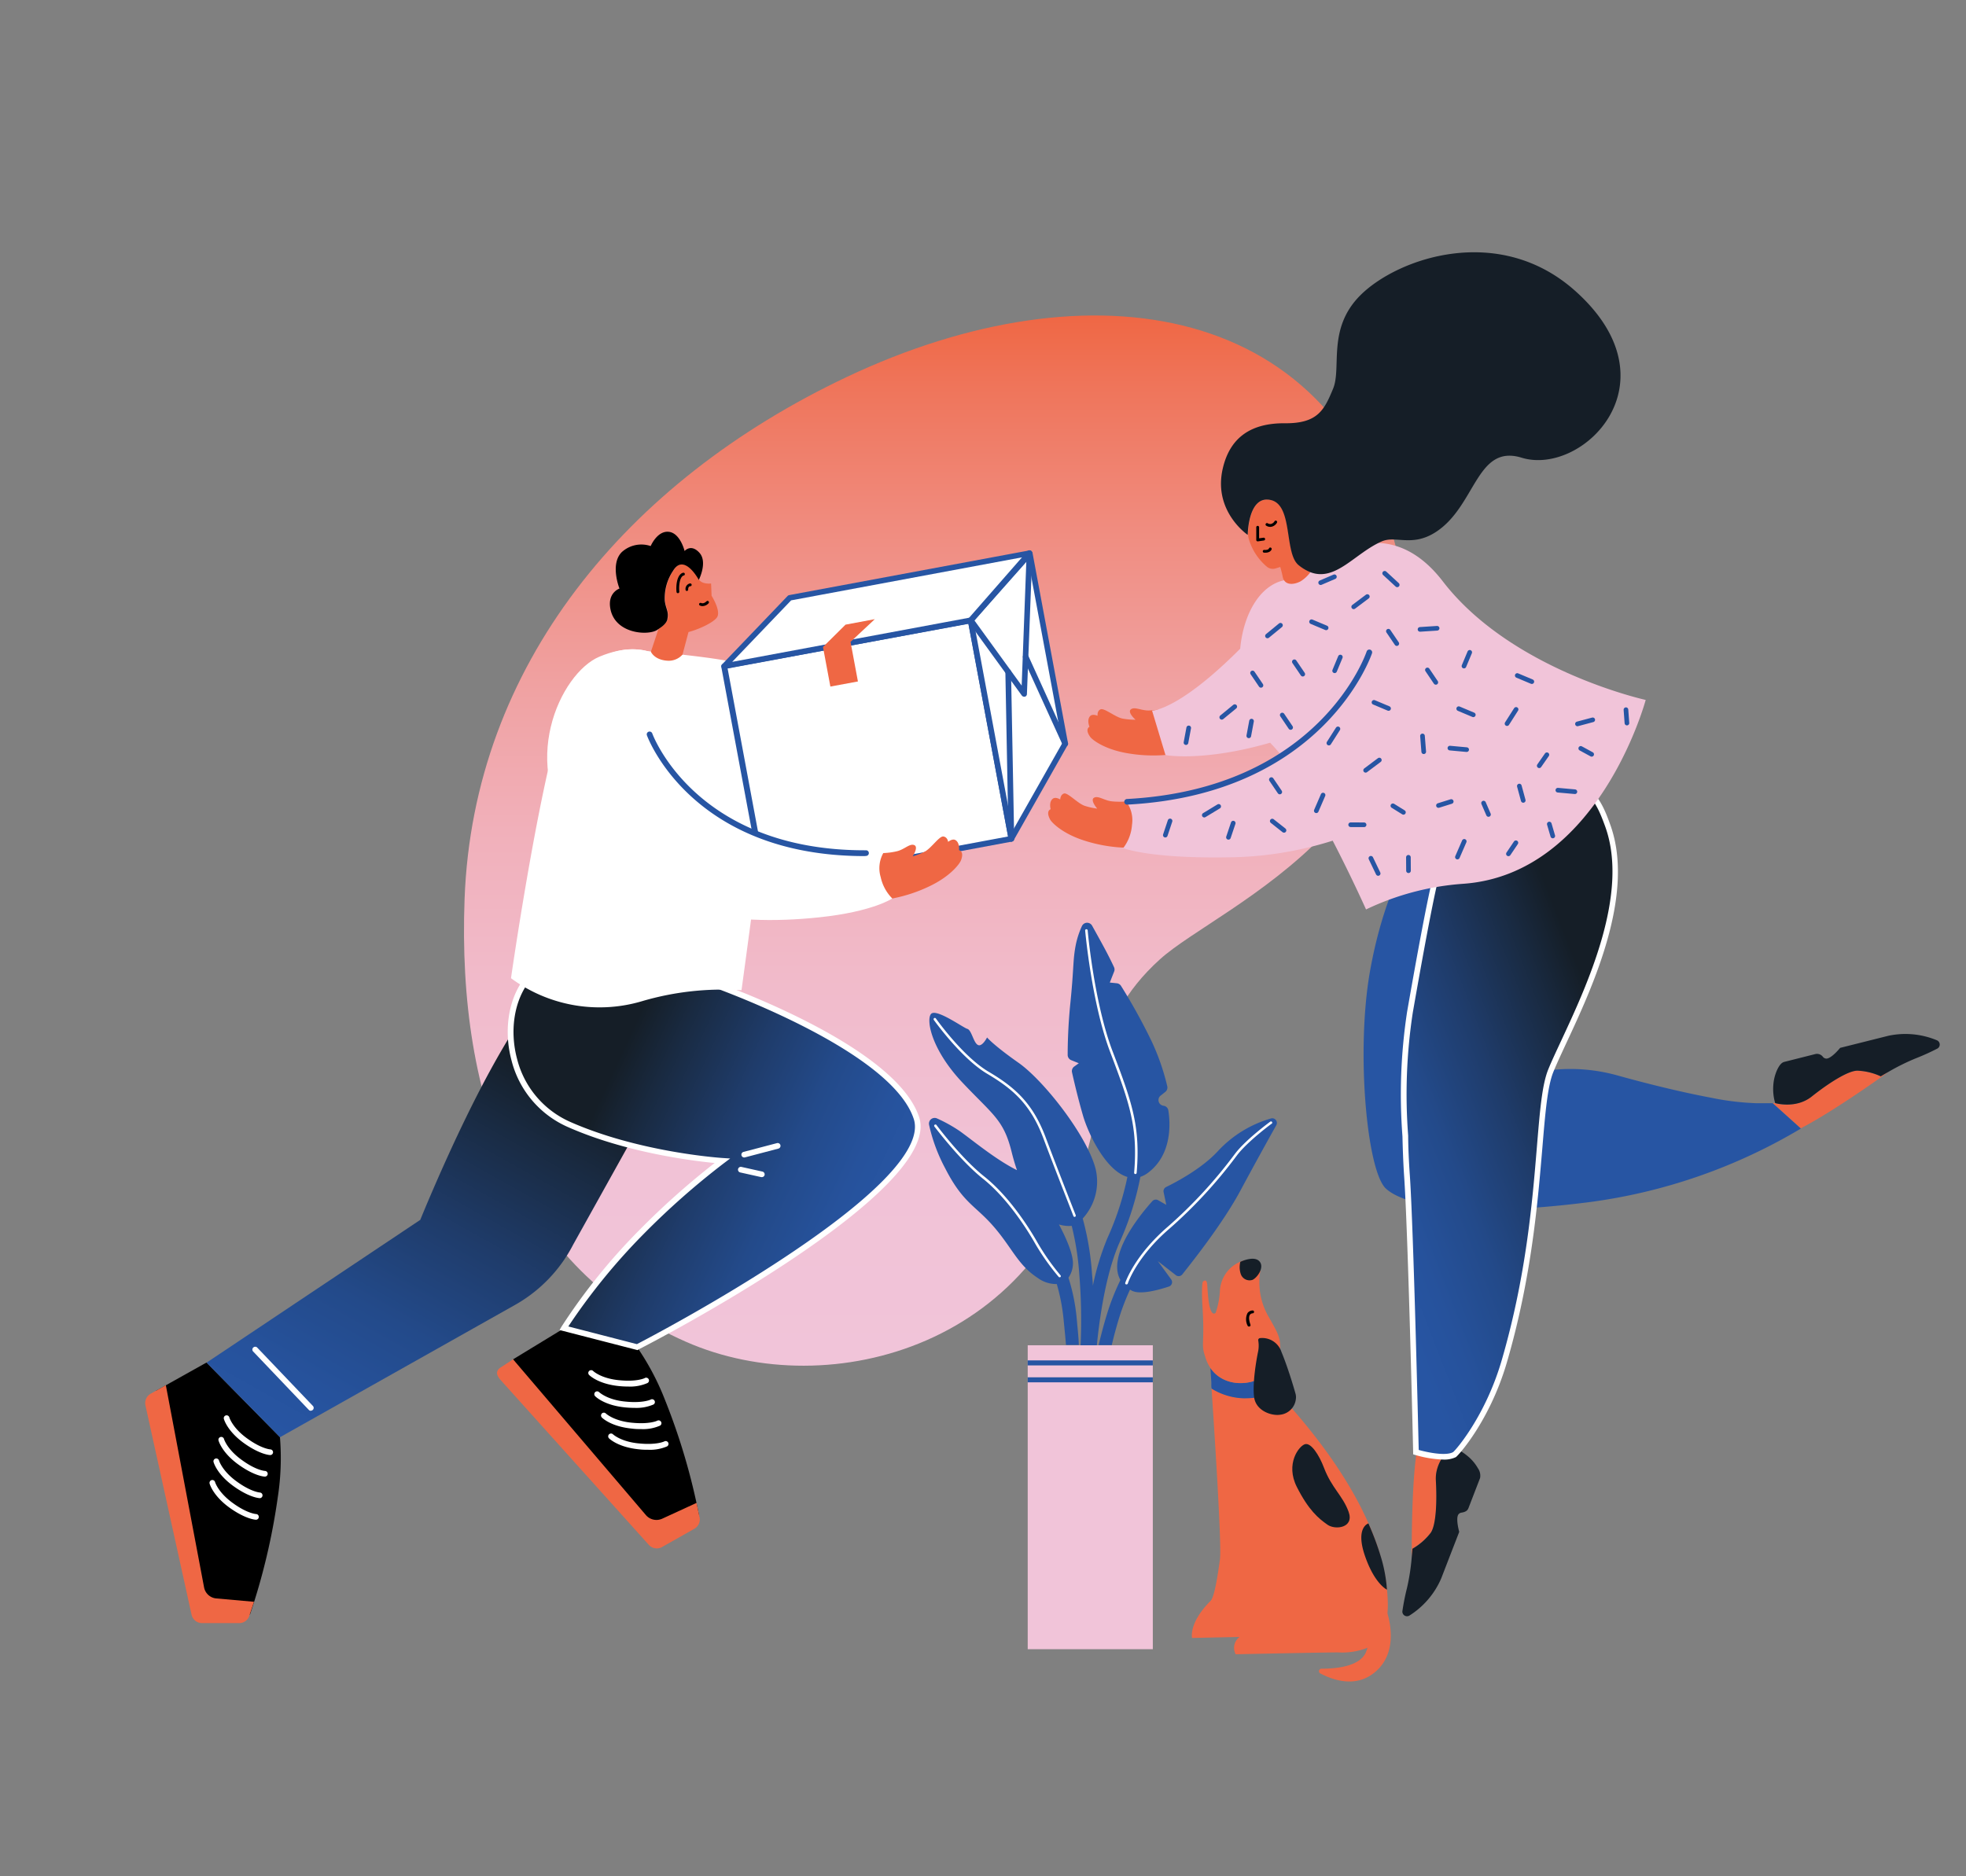 <svg xmlns="http://www.w3.org/2000/svg" xmlns:xlink="http://www.w3.org/1999/xlink" viewBox="0 0 423.21 403.97"><rect x="0" y="0" width="423.21" height="403.97" fill="#808080" stroke="none"/><defs><style>.cls-1{fill:url(#linear-gradient);}.cls-2{fill:#ef6744;}.cls-3{fill:#151e27;}.cls-4{fill:#2755a3;}.cls-5{fill:url(#linear-gradient-2);}.cls-6{fill:#fff;}.cls-7{fill:url(#linear-gradient-3);}.cls-8{fill:url(#linear-gradient-4);}.cls-9{fill:#f1c4d9;}.cls-10,.cls-11{fill:none;}.cls-10{stroke:#2755a3;stroke-linecap:round;stroke-linejoin:round;}</style><linearGradient id="linear-gradient" x1="-555.73" y1="-90.6" x2="-629.76" y2="123.06" gradientTransform="translate(756.23 -28.41) rotate(-19.11)" gradientUnits="userSpaceOnUse"><stop offset="0" stop-color="#ef6744"/><stop offset="0.07" stop-color="#ef755b"/><stop offset="0.21" stop-color="#f08d81"/><stop offset="0.35" stop-color="#f0a1a1"/><stop offset="0.49" stop-color="#f1b0ba"/><stop offset="0.64" stop-color="#f1bbcb"/><stop offset="0.81" stop-color="#f1c2d6"/><stop offset="1" stop-color="#f1c4d9"/></linearGradient><linearGradient id="linear-gradient-2" x1="2901.67" y1="-198.51" x2="2988.6" y2="-198.51" gradientTransform="matrix(-0.93, 0.36, 0.36, 0.93, 3144.7, -628.72)" gradientUnits="userSpaceOnUse"><stop offset="0.28" stop-color="#151e27"/><stop offset="0.39" stop-color="#192a41"/><stop offset="0.58" stop-color="#1f3c6b"/><stop offset="0.75" stop-color="#234a8a"/><stop offset="0.9" stop-color="#26529c"/><stop offset="1" stop-color="#2755a3"/></linearGradient><linearGradient id="linear-gradient-3" x1="2864.21" y1="-2717.46" x2="2998.89" y2="-2717.46" gradientTransform="translate(-843.84 -3630.71) rotate(119.19)" xlink:href="#linear-gradient-2"/><linearGradient id="linear-gradient-4" x1="1023.74" y1="415.46" x2="1114.55" y2="415.46" gradientTransform="translate(-651.38 -574.63) rotate(24.85)" xlink:href="#linear-gradient-2"/></defs><title>Craftwork_illustrations</title><g id="background"><path class="cls-1" d="M235.24,243c1.63-7.86-1-22.51,14.47-36.47,13-11.76,64-31,51.36-86.35s-66.36-63.84-118.82-39c-47.48,22.49-80.38,62.2-82.24,112.33-1.64,43.9,12.26,79.81,47.65,95.38C178.69,302.55,225.56,289.66,235.24,243Z"/></g><g id="character"><path class="cls-2" d="M308,330c1.21-1.67,1.39-6.9,1.13-11.27s3.39-7.24,3.39-7.24h0l.24-.41-7.86,1.79a.15.15,0,0,0,0,.07c-1.13,8.16-1,21.89-1,22.45.12-1.18.17-2,.17-2A13.33,13.33,0,0,0,308,330Z"/><path class="cls-3" d="M303.43,347.82a17.73,17.73,0,0,0,6.82-8c2.51-6.5,3.87-10,3.87-10s-.83-2.94-.15-3.79a1,1,0,0,1,.69-.36c.81-.14,1.25-.42,1.46-1l2.49-6.45a2.78,2.78,0,0,0-.48-2.12,9.36,9.36,0,0,0-2.29-2.67,10.71,10.71,0,0,0-3.36-1.89h0s-3.64,2.87-3.39,7.24.08,9.6-1.13,11.27a13.33,13.33,0,0,1-3.91,3.41s-.05.81-.17,2a46.11,46.11,0,0,1-1,6.42,50.09,50.09,0,0,0-1,5.05A1,1,0,0,0,303.43,347.82Z"/><path class="cls-2" d="M399.81,230.53c-2.06,0-6.44,2.85-9.86,5.57s-7.87,1.41-7.87,1.41h0l-.47,0,6,5.4.07,0c7.31-3.79,18.45-11.83,18.9-12.16-1,.59-1.72,1-1.72,1A13.26,13.26,0,0,0,399.81,230.53Z"/><path class="cls-3" d="M417,224a17.62,17.62,0,0,0-10.47-1l-10.41,2.61s-1.92,2.37-3,2.31a1,1,0,0,1-.7-.36,1.58,1.58,0,0,0-1.67-.61l-6.7,1.69c-.68.19-1.15,1-1.45,1.61a9.46,9.46,0,0,0-.87,3.42,10.75,10.75,0,0,0,.4,3.83h0s4.44,1.32,7.87-1.41,7.8-5.6,9.86-5.57a13.26,13.26,0,0,1,5,1.22s.69-.42,1.72-1a47.27,47.27,0,0,1,5.83-2.88,49,49,0,0,0,4.68-2.12A1,1,0,0,0,417,224Z"/><path class="cls-4" d="M381.61,237.53l0,0-1.55,0C380.73,237.56,381.26,237.55,381.61,237.53Z"/><path class="cls-4" d="M387.6,242.93l-6-5.4c-.35,0-.88,0-1.58,0l-1.89,0a57.81,57.81,0,0,1-9.87-1.2c-5-.94-11.84-2.48-20.43-4.88A37.66,37.66,0,0,0,317.9,236s3.31-4.17,7.27-14,12-19,5-34.64c-6.05-13.56-18.51-14.47-18.51-14.47s-12.07,9.65-16.78,36.4c-3,17.29-.61,42.9,3.46,46.62s17.19,6.29,43.66,2.93A119.21,119.21,0,0,0,387.64,243Z"/><path class="cls-5" d="M302.86,253.17c-.22-3.1-.31-6.33-.36-8.55a118.32,118.32,0,0,1,1-26.71c4.67-26.75,5.7-29.43,5.7-29.43s21.32-13.42,21.39-13.5c10.37-11.48,13.78-1.91,15.48,2.78,6.47,17.8-8.33,43-12.27,52.83-3.29,8.17-1.25,32.47-10,62.5-3.66,12.55-10.36,19.87-10.72,20.08-2.31,1.31-8.31-.53-8.31-.53S303.72,265.53,302.86,253.17Z"/><path class="cls-6" d="M310.67,314.25a23.72,23.72,0,0,1-6.05-1l-.42-.13v-.44c0-.47-1.09-47.24-1.94-59.44h0c-.21-3.12-.31-6.39-.36-8.57a118.18,118.18,0,0,1,1-26.83c4.63-26.51,5.69-29.44,5.73-29.55l.07-.19.17-.11c7.05-4.44,20.35-12.81,21.32-13.44,3.84-4.24,7.07-6,9.88-5.49,3.75.74,5.5,5.57,6.55,8.46,5.48,15.06-3.87,35.11-9.46,47.09-1.14,2.46-2.13,4.58-2.8,6.24-1.25,3.12-1.73,8.91-2.34,16.25-1,11.77-2.3,27.88-7.63,46.19-3.7,12.69-10.52,20.16-11,20.44A5.73,5.73,0,0,1,310.67,314.25Zm-5.27-2.07c1.86.52,5.84,1.36,7.41.46.72-.59,7-7.92,10.44-19.72,5.3-18.19,6.62-34.23,7.59-46,.64-7.73,1.1-13.32,2.42-16.61.68-1.69,1.68-3.82,2.83-6.29,5.5-11.81,14.72-31.58,9.44-46.1-1-2.71-2.59-7.14-5.66-7.74-2.33-.45-5.29,1.28-8.8,5.16-.07.09-.12.14-21.33,13.48-.27.93-1.56,6-5.61,29.15a116.36,116.36,0,0,0-1,26.56c0,2.21.14,5.45.36,8.54h0C304.28,264.71,305.28,307.33,305.4,312.18Z"/><path class="cls-2" d="M250.34,152.58a6.65,6.65,0,0,1,2,4.82,9.44,9.44,0,0,1-1.13,5.12,32.66,32.66,0,0,1-8.77-.39c-4.79-.86-7.29-2.85-7.73-3.44-1.27-1.74-.18-2.21-.18-2.21s-.62-1.41.1-2.26c.53-.62,1.65-.11,1.65-.11s-.18-1,.62-1.38,3.27,1.76,4.83,2a15.76,15.76,0,0,0,2.71.23s-1.81-1.59-1-2.23,2.26.29,3.89.24A15.75,15.75,0,0,0,250.34,152.58Z"/><path d="M44.45,293.36l-10.88,6.09,9,48.75,11.24-.58a138.88,138.88,0,0,0,6-25.35,55.17,55.17,0,0,0,.45-12.85Z"/><path class="cls-6" d="M58.15,313.28h0c-.08,0-2.1-.08-5.49-2.46-3.73-2.63-4.44-5.22-4.47-5.33a.61.61,0,0,1,1.18-.31s.67,2.31,4,4.64c3,2.14,4.81,2.24,4.83,2.24a.62.62,0,0,1,.58.63A.61.61,0,0,1,58.15,313.28Z"/><path class="cls-6" d="M57,317.92h0c-.08,0-2.1-.07-5.49-2.46-3.73-2.62-4.44-5.21-4.47-5.32a.61.61,0,0,1,1.18-.31s.67,2.3,4,4.63c3,2.15,4.81,2.24,4.83,2.24a.62.62,0,0,1,.58.63A.61.61,0,0,1,57,317.92Z"/><path class="cls-6" d="M55.94,322.56h0c-.09,0-2.1-.07-5.5-2.46-3.73-2.62-4.44-5.21-4.47-5.32a.61.61,0,0,1,1.18-.31s.67,2.3,4,4.64c3,2.14,4.81,2.24,4.83,2.24a.61.61,0,0,1,0,1.21Z"/><path class="cls-6" d="M55.08,327.2h0c-.08,0-2.09-.08-5.49-2.46-3.73-2.63-4.44-5.21-4.47-5.32a.62.62,0,0,1,.44-.75.61.61,0,0,1,.74.44s.67,2.29,4,4.63c3,2.14,4.81,2.24,4.83,2.24a.61.61,0,0,1,.58.63A.6.6,0,0,1,55.08,327.2Z"/><path class="cls-2" d="M35.7,298.24l8.23,43.53a2.94,2.94,0,0,0,2.63,2.38l8.12.72-1,3a2.28,2.28,0,0,1-2.2,1.59l-8,0a2.3,2.3,0,0,1-2.24-1.8l-9.93-45.07a2.31,2.31,0,0,1,1.12-2.51Z"/><path class="cls-7" d="M114.57,216s-5.59,6.81-14.27,24.64c-5.48,11.24-9.83,22-9.83,22l-46,30.74,15.8,16.06,50.25-28.29a31.49,31.49,0,0,0,12.88-13.21l32.91-59.12Z"/><path class="cls-6" d="M66.92,303.75a.59.59,0,0,1-.44-.19L54.51,291a.59.59,0,0,1,0-.86.6.6,0,0,1,.86,0l12,12.58a.6.6,0,0,1-.44,1Z"/><path d="M121.39,286l-11,6.71,30.67,39.83,9.46-6.08a137.73,137.73,0,0,0-7.35-25,55.33,55.33,0,0,0-6-11.37Z"/><path class="cls-6" d="M135.25,298.53a19.06,19.06,0,0,1-1.91-.09c-4.54-.43-6.44-2.32-6.52-2.4a.6.6,0,0,1,0-.86.61.61,0,0,1,.86,0s1.72,1.66,5.76,2c3.71.35,5.29-.45,5.31-.45a.61.61,0,1,1,.57,1.07A9.29,9.29,0,0,1,135.25,298.53Z"/><path class="cls-6" d="M136.58,303.12a19.06,19.06,0,0,1-1.91-.09c-4.55-.42-6.45-2.32-6.53-2.4a.61.61,0,1,1,.87-.85c.05,0,1.75,1.66,5.77,2,3.7.35,5.29-.44,5.3-.45a.61.61,0,0,1,.82.25.6.6,0,0,1-.24.82A9.29,9.29,0,0,1,136.58,303.12Z"/><path class="cls-6" d="M138,307.69c-.57,0-1.21,0-1.91-.1-4.54-.42-6.45-2.31-6.53-2.39a.62.62,0,0,1,0-.87.61.61,0,0,1,.86,0s1.74,1.66,5.77,2c3.71.35,5.29-.44,5.3-.45a.61.61,0,0,1,.82.26.59.59,0,0,1-.24.81A9,9,0,0,1,138,307.69Z"/><path class="cls-6" d="M139.5,312.14c-.57,0-1.21,0-1.91-.09-4.54-.43-6.45-2.32-6.52-2.4a.61.61,0,0,1,.86-.86s1.73,1.67,5.77,2c3.71.35,5.29-.44,5.31-.45a.61.61,0,0,1,.57,1.08A9.29,9.29,0,0,1,139.5,312.14Z"/><path class="cls-2" d="M110.45,292.67l28.61,33.56a3,3,0,0,0,3.47.76l7.41-3.41.65,3.1a2.3,2.3,0,0,1-1.12,2.47l-6.95,3.93a2.31,2.31,0,0,1-2.84-.45l-31.8-35.38c-.68-.76-1.45-1.79-.26-2.73Z"/><path class="cls-8" d="M151.65,211.21s40.49,13.79,45.63,29.52-60.1,49.32-60.1,49.32L121.39,286s5.5-9.23,16.75-20.79a164.89,164.89,0,0,1,17.32-15.26s-17.81-1.11-33-7.83c-13.14-5.82-15.41-22.36-9.36-30.73s11.52-10.81,11.52-10.81Z"/><path class="cls-6" d="M137.25,290.69l-16.8-4.33.41-.7a128.69,128.69,0,0,1,16.85-20.9,166.71,166.71,0,0,1,16.13-14.36c-4.72-.46-19.13-2.22-31.63-7.76a21.36,21.36,0,0,1-12.09-14.3c-1.69-6.24-.74-12.89,2.48-17.34,6.07-8.41,11.54-10.9,11.77-11l.23-.11,27.26,10.75c1.86.64,40.84,14.11,46,29.9,5.23,16-57.72,48.67-60.41,50Zm-14.91-5.1,14.76,3.81c1.94-1,17.2-9,31.72-18.63,20.24-13.39,29.88-23.71,27.88-29.85-5-15.26-44.84-29-45.24-29.13h0l-26.79-10.56c-1.07.55-5.86,3.31-11.06,10.5-3,4.16-3.88,10.41-2.29,16.31a20.22,20.22,0,0,0,11.41,13.5c14.93,6.61,32.62,7.77,32.79,7.78l1.66.11-1.33,1a165.06,165.06,0,0,0-17.24,15.2A133.22,133.22,0,0,0,122.34,285.59Z"/><path class="cls-6" d="M160.21,249.21a.61.61,0,0,1-.16-1.2l7.2-1.89a.61.61,0,0,1,.31,1.18l-7.2,1.89Z"/><path class="cls-6" d="M164,253.44h-.13l-4.49-1a.61.61,0,1,1,.26-1.19l4.49,1a.62.62,0,0,1,.46.73A.6.6,0,0,1,164,253.44Z"/><path class="cls-6" d="M159.62,213.2s5.12-37.26,6.22-48.8-3.9-21.16-9.8-22.21-16.79-2-16.79-2-12.68-4-18.16,13.57S110,210.61,110,210.61a32.08,32.08,0,0,0,28.24,4.94A61.32,61.32,0,0,1,159.62,213.2Z"/><path class="cls-9" d="M310.58,125.16c-13.36-17.37-29-2-29-2a49.21,49.21,0,0,1-5.17,1.78c-5.29,1.13-8.77,7.39-9.44,14.73C253.64,153.05,248,153,248,153l2.89,9.58s8.15,1.49,22.52-2.67c.11.1.2.21.3.32a28.15,28.15,0,0,1,2.36,2.77,50.75,50.75,0,0,1-7.8,3.81,95.06,95.06,0,0,1-28.52,5.92l1.82,9.79s5.26,2.34,22.66,2.07A76.58,76.58,0,0,0,286.88,181c4.1,7.91,7.18,14.81,7.18,14.81a57.68,57.68,0,0,1,20.84-5.52c29.3-2,39.36-39.59,39.36-39.59S325.35,144.36,310.58,125.16Z"/><path class="cls-2" d="M242.4,172.54a6.69,6.69,0,0,1,1.28,5.05,9.33,9.33,0,0,1-1.82,4.91,32.3,32.3,0,0,1-8.63-1.58c-4.63-1.52-6.83-3.83-7.18-4.48-1-1.89.12-2.21.12-2.21s-.43-1.48.41-2.22c.61-.55,1.65.12,1.65.12s0-1,.8-1.28,3,2.19,4.51,2.66a15.28,15.28,0,0,0,2.65.59s-1.58-1.82-.69-2.34,2.2.59,3.82.77A15.32,15.32,0,0,0,242.4,172.54Z"/><path class="cls-2" d="M273.65,107.68c-5-1.19-5,7.49-5,7.49h0q.06.42.15.81a12.42,12.42,0,0,0,3.87,6,2,2,0,0,0,1.93.4l1-.31s.35,1.22.52,2.1c.34,1.79,2.15,1.87,3.84,1a7.63,7.63,0,0,0,2.14-2l0,0a9.7,9.7,0,0,1-2.48-1.5C276.46,119.1,278.45,108.82,273.65,107.68Z"/><path class="cls-3" d="M339.15,62.69c-16.4-14.72-38.24-7.16-46.3.87-7.24,7.22-4,15.58-5.88,20.12s-3.27,7.51-10.37,7.45-11.76,2.88-13.36,9.65c-2.19,9.19,5.2,14.28,5.35,14.38h0s.06-8.68,5-7.49c4.8,1.14,2.81,11.42,5.94,14a9.7,9.7,0,0,0,2.48,1.5c5.51,2.16,9.67-4.09,15.43-6.6,3-1.32,6.46,1.23,11.48-1.92,8.79-5.52,8.81-19.14,18.65-16.1C340.64,102.55,361.13,82.4,339.15,62.69Z"/><path d="M270.73,116.56a.32.32,0,0,1-.2-.08.28.28,0,0,1-.1-.23l0-2.73c0-.17.11-.28.31-.3a.31.31,0,0,1,.3.31l0,2.37.95-.13a.3.3,0,0,1,.08.6l-1.3.19Z"/><path d="M272.36,119h-.25a.31.31,0,0,1-.28-.32.3.3,0,0,1,.33-.28c.88.06,1-.3,1-.31a.3.3,0,0,1,.38-.19.3.3,0,0,1,.2.36S273.55,119,272.36,119Z"/><path d="M273.45,113.44a1.69,1.69,0,0,1-.93-.29.31.31,0,0,1,.35-.5h0a1.06,1.06,0,0,0,.73.16,1.24,1.24,0,0,0,.77-.59.3.3,0,1,1,.5.34,1.78,1.78,0,0,1-1.17.85Z"/><line class="cls-10" x1="313.73" y1="184.53" x2="315.2" y2="181.15"/><line class="cls-10" x1="283.35" y1="174.56" x2="284.81" y2="171.18"/><line class="cls-10" x1="339.02" y1="170.46" x2="335.35" y2="170.13"/><line class="cls-10" x1="293.97" y1="165.85" x2="296.92" y2="163.64"/><line class="cls-10" x1="300.77" y1="125.92" x2="298.07" y2="123.43"/><line class="cls-10" x1="305.68" y1="135.51" x2="309.36" y2="135.27"/><line class="cls-10" x1="291.4" y1="130.65" x2="294.34" y2="128.44"/><line class="cls-10" x1="302.11" y1="174.9" x2="299.84" y2="173.49"/><line class="cls-10" x1="333.51" y1="177.42" x2="334.26" y2="179.99"/><line class="cls-10" x1="293.64" y1="177.58" x2="290.75" y2="177.57"/><line class="cls-10" x1="303.2" y1="187.47" x2="303.18" y2="184.58"/><line class="cls-10" x1="320.42" y1="175.36" x2="319.36" y2="172.91"/><line class="cls-10" x1="312.4" y1="172.57" x2="309.65" y2="173.43"/><line class="cls-10" x1="326.32" y1="181.45" x2="324.71" y2="183.84"/><line class="cls-10" x1="342.63" y1="162.41" x2="340.28" y2="161.13"/><line class="cls-10" x1="332.99" y1="162.5" x2="331.34" y2="164.87"/><line class="cls-10" x1="350.01" y1="152.8" x2="350.22" y2="155.68"/><line class="cls-10" x1="298.91" y1="152.54" x2="295.77" y2="151.22"/><line class="cls-10" x1="342.86" y1="154.98" x2="339.57" y2="155.86"/><line class="cls-10" x1="288.01" y1="156.93" x2="286.06" y2="159.99"/><line class="cls-10" x1="326.36" y1="152.74" x2="324.41" y2="155.8"/><line class="cls-10" x1="306.48" y1="161.85" x2="306.21" y2="158.45"/><line class="cls-10" x1="315.72" y1="161.4" x2="312.11" y2="161.07"/><line class="cls-10" x1="296.67" y1="188.06" x2="295.1" y2="184.79"/><line class="cls-10" x1="285.47" y1="135.18" x2="282.33" y2="133.86"/><line class="cls-10" x1="329.75" y1="146.76" x2="326.61" y2="145.44"/><line class="cls-10" x1="317.15" y1="153.9" x2="314.01" y2="152.58"/><line class="cls-10" x1="262.34" y1="173.62" x2="259.24" y2="175.5"/><line class="cls-10" x1="287.3" y1="144.42" x2="288.53" y2="141.46"/><line class="cls-10" x1="315.14" y1="143.41" x2="316.38" y2="140.45"/><line class="cls-10" x1="280.44" y1="145.15" x2="278.63" y2="142.48"/><line class="cls-10" x1="287.25" y1="124.18" x2="284.29" y2="125.45"/><line class="cls-10" x1="275.49" y1="170.52" x2="273.68" y2="167.85"/><line class="cls-10" x1="271.44" y1="147.56" x2="269.63" y2="144.89"/><line class="cls-10" x1="309.08" y1="146.92" x2="307.27" y2="144.24"/><line class="cls-10" x1="327.9" y1="172.33" x2="327.06" y2="169.24"/><line class="cls-10" x1="300.68" y1="138.57" x2="298.87" y2="135.9"/><line class="cls-10" x1="251.87" y1="176.75" x2="250.85" y2="179.81"/><line class="cls-10" x1="273.87" y1="176.78" x2="276.4" y2="178.78"/><line class="cls-10" x1="265.47" y1="177.22" x2="264.44" y2="180.28"/><line class="cls-10" x1="265.8" y1="152.14" x2="263" y2="154.44"/><line class="cls-10" x1="275.64" y1="134.62" x2="272.84" y2="136.92"/><line class="cls-10" x1="255.89" y1="156.72" x2="255.3" y2="159.89"/><line class="cls-10" x1="269.41" y1="155.26" x2="268.82" y2="158.43"/><line class="cls-10" x1="277.83" y1="156.63" x2="276.02" y2="153.95"/><rect class="cls-6" x="159.79" y="138.1" width="53.99" height="47.84" transform="translate(-26.51 36.94) rotate(-10.55)"/><path class="cls-4" d="M164.63,191.09a.62.62,0,0,1-.6-.5l-8.76-47a.62.62,0,0,1,.1-.46.61.61,0,0,1,.39-.25L208.84,133a.61.61,0,0,1,.71.49l8.76,47a.6.6,0,0,1-.1.45.59.59,0,0,1-.39.26l-53.08,9.88Zm-8-47.16,8.54,45.84L217,180.1l-8.54-45.83Z"/><polygon class="cls-6" points="208.95 133.56 221.69 119.24 229.31 160.14 217.71 180.59 208.95 133.56"/><path class="cls-4" d="M217.71,181.2h-.1a.62.62,0,0,1-.5-.49l-8.76-47a.64.64,0,0,1,.14-.52l12.74-14.31a.59.59,0,0,1,.62-.18.6.6,0,0,1,.44.47L229.9,160a.54.54,0,0,1-.07.41l-11.59,20.45A.61.61,0,0,1,217.71,181.2Zm-8.11-47.46,8.4,45.1L228.67,160l-7.35-39.45Z"/><polygon class="cls-6" points="155.87 143.44 169.99 128.7 221.61 119.09 208.95 133.56 155.87 143.44"/><path class="cls-4" d="M155.87,144.05a.61.61,0,0,1-.44-1l14.12-14.74a.67.67,0,0,1,.33-.18l51.62-9.61a.59.59,0,0,1,.64.29.62.62,0,0,1-.07.71L209.41,134a.69.69,0,0,1-.35.2L156,144Zm14.43-14.79L157.62,142.5l51-9.5L220,120Z"/><path class="cls-4" d="M220.45,150a.61.61,0,0,1-.49-.25l-11.5-15.86a.61.61,0,0,1,1-.72l10.47,14.44L221,119.06a.59.59,0,0,1,.64-.58.6.6,0,0,1,.58.63l-1.16,30.33a.6.6,0,0,1-.43.56A.57.57,0,0,1,220.45,150Z"/><path class="cls-4" d="M217.71,181.2a.62.62,0,0,1-.61-.6l-.68-35.92a.61.61,0,0,1,.6-.62.59.59,0,0,1,.62.6l.68,35.92a.62.62,0,0,1-.6.62Z"/><path class="cls-4" d="M229.3,160.75a.6.6,0,0,1-.55-.36l-8.51-18.71a.62.62,0,0,1,.3-.81.62.62,0,0,1,.81.3l8.51,18.72a.6.6,0,0,1-.3.8A.62.62,0,0,1,229.3,160.75Z"/><polygon class="cls-2" points="182.01 134.49 177.16 139.3 178.75 147.82 184.68 146.72 183.09 138.2 188.31 133.31 182.01 134.49"/><path class="cls-6" d="M129,141.4c-8.39,3.54-17.81,23.5-4.75,39.2,13.45,16.17,32.75,18.93,52.06,16.91,11.7-1.23,15.8-4.09,15.8-4.09l-1.86-9.78s-4.8,1.35-20.34-2.14c-11.75-2.63-22.73-11.38-25.49-14.44-5.07-5.62.67-23.4.67-23.4S140,136.77,129,141.4Z"/><path class="cls-4" d="M186.12,184.32c-37.31,0-46.77-25.71-46.86-26a.6.6,0,0,1,.37-.78.62.62,0,0,1,.78.37c.08.26,9.31,25.16,45.71,25.16h.38a.61.61,0,0,1,0,1.21Z"/><path class="cls-2" d="M190.14,183.67a6.69,6.69,0,0,0-.56,5.18,9.33,9.33,0,0,0,2.5,4.6,32.51,32.51,0,0,0,8.32-2.79c4.36-2.15,6.22-4.75,6.47-5.44.75-2-.43-2.17-.43-2.17s.21-1.53-.72-2.15c-.68-.45-1.62.36-1.62.36s-.1-1-1-1.16-2.66,2.59-4.08,3.28a15.18,15.18,0,0,1-2.55,1s1.31-2,.35-2.42-2.09.9-3.67,1.3A15.28,15.28,0,0,1,190.14,183.67Z"/><path class="cls-4" d="M242.55,173.24a.61.61,0,0,1,0-1.21c41.63-2.18,51.56-31.49,51.65-31.79a.61.61,0,0,1,1.16.37c-.1.31-10.24,30.41-52.74,32.63Z"/><path class="cls-11" d="M150.5,124.82s-.06-.12-.17-.29Z"/><path class="cls-2" d="M153.18,128.27l-.11-2.64s-1.89.23-2.57-.81l-.17-.29c-.68-1.14-3.33-5.09-5.39-1.64a10.5,10.5,0,0,0-1.77,6.41c.19,1.72.92,2.36.56,3.93a.29.29,0,0,1,0,.1c-.3,1-1.49,1.76-2,2.13l-.14.43-1.47,4.43s.67,1.69,3.4,1.92a4,4,0,0,0,3.4-1.3l1.29-4.86c2-.51,5.26-1.94,6.13-3.15C155.27,131.55,153.18,128.27,153.18,128.27Z"/><path d="M141.78,135.08l-.1.3C141.77,135.24,141.83,135.13,141.78,135.08Z"/><path d="M141.68,135.38l-.05.1,0,0Z"/><path d="M150.55,119c-1.83-2-3.18-.36-3.18-.36s-.93-3.89-3.42-4.14-3.88,3.07-3.88,3.07a6.25,6.25,0,0,0-6.2,1.28c-2.63,2.58-.52,7.87-.52,7.87s-2.68.91-1.93,4.49c1.12,5.36,8.27,5.68,10.09,4.38l.15-.1c.55-.37,1.74-1.09,2-2.13a.29.29,0,0,0,0-.1c.36-1.57-.37-2.21-.56-3.93a10.5,10.5,0,0,1,1.77-6.41c2.06-3.45,4.71.5,5.39,1.64.11.17.17.29.17.29S152.39,121,150.55,119Z"/><path d="M151.24,130.5a1.26,1.26,0,0,1-.66-.18.31.31,0,0,1,.35-.5s.49.29,1.17-.36a.3.3,0,1,1,.42.44A1.87,1.87,0,0,1,151.24,130.5Z"/><path d="M145.93,127.72a.31.31,0,0,1-.3-.27,7.78,7.78,0,0,1,.08-2.14c.37-1.89,1.3-2,1.41-2h0a.29.29,0,0,1,.3.3.3.3,0,0,1-.29.31s-.56.11-.82,1.45a7.38,7.38,0,0,0-.08,2,.31.31,0,0,1-.26.34Z"/><path d="M147.87,127.24a.29.29,0,0,1-.3-.29,1.21,1.21,0,0,1,1-1.34c.16,0,.31.12.32.29a.3.3,0,0,1-.28.32c-.48,0-.48.64-.47.71a.3.3,0,0,1-.3.31Z"/></g><g id="other_details" data-name="other details"><path class="cls-2" d="M260.72,297.67a2.83,2.83,0,0,0,0,.29l0-.29Z"/><path class="cls-2" d="M298.67,347.35a20.34,20.34,0,0,0,.08-2.12c-.4-22.51-23.37-44.56-24.68-46.61a3.9,3.9,0,0,1-.19-.35h-.05l.41,1.34s-2.17,1.46-6.63,1.39a13.93,13.93,0,0,1-6.81-2.08c.57,8.52,2.23,33.86,1.81,36.86-.5,3.61-1.21,8.09-2,8.88-4.8,4.8-4,8-4,8l10.24-.22a2.9,2.9,0,0,0-.85,3.73s19.14-.4,22-.4a14.92,14.92,0,0,0,6.38-1c-.1.31-.21.62-.34.95-1.32,3.14-6.62,3.57-9.59,3.56a.54.54,0,0,0-.26,1c2.65,1.41,8.12,3.49,12.46-.87C300.31,355.72,299.53,350.37,298.67,347.35Z"/><path class="cls-4" d="M260.8,298.92h0c0-.35,0-.68-.06-1Z"/><path class="cls-4" d="M273.83,298.28l-.6-1.9-1.27.06c-3.55,2.14-8.82,1.9-11.4-1.91l0,0,.2,3.16,0,.29c0,.29,0,.62.06,1a13.93,13.93,0,0,0,6.81,2.08c4.46.07,6.63-1.39,6.63-1.39Z"/><path class="cls-2" d="M272.84,283.06a14.77,14.77,0,0,1-1.53-9.5l-3.41-2.21a7.17,7.17,0,0,0-5.3,6.66,17.61,17.61,0,0,1-.92,4.67c-1.55,1.14-1.7-5-1.81-6.12s-.55-.9-.87-.67-.3,3.06-.15,5.39c.52,8.07-.37,8.05.55,10.69a8.49,8.49,0,0,0,1.16,2.56c2.58,3.81,7.85,4.05,11.4,1.91a7,7,0,0,0,3.55-5.29C275.82,288,275.06,287,272.84,283.06Z"/><path class="cls-3" d="M279.17,320.16c2.53,5,4.67,6.78,6.61,8.13,1.67,1.17,5.81.68,4.52-2.82s-3.62-5.07-5.28-9.42c-1.06-2.8-2.81-5.48-4.1-5.11S276.64,315.17,279.17,320.16Z"/><path class="cls-3" d="M294.57,328s-2.85.82-.76,6.94,4.75,7.32,4.75,7.32a31.83,31.83,0,0,0-1.4-7.37A59.15,59.15,0,0,0,294.57,328Z"/><path class="cls-3" d="M267,271.68s2.93-1.42,4.11-.11-.54,3.6-1.52,4a2,2,0,0,1-2.51-1.31A4.66,4.66,0,0,1,267,271.68Z"/><path d="M268.85,285.61a.31.31,0,0,1-.29-.2,3,3,0,0,1,0-2.72,1.43,1.43,0,0,1,1.14-.54.31.31,0,0,1,0,.61h0a.81.81,0,0,0-.63.3c-.19.28-.34.87.11,2.15a.31.31,0,0,1-.19.39Z"/><path class="cls-3" d="M270.86,288.64a.43.43,0,0,1,.39-.54,4.37,4.37,0,0,1,4.61,3c1.31,3.14,2.6,7.46,3,8.9a2.79,2.79,0,0,1,.09,1.25,3.81,3.81,0,0,1-3.41,3.35c-1.8.28-5.24-.82-5.59-3.88s.52-8,.83-9.51A6.53,6.53,0,0,0,270.86,288.64Z"/><rect class="cls-9" x="221.23" y="289.64" width="26.93" height="65.44"/><path class="cls-4" d="M231.82,284.34a41.76,41.76,0,0,0-1.82-9.25,5.39,5.39,0,0,0,.95-2.68c.21-2-1.27-5.54-3-8.78a7.18,7.18,0,0,0,2.75.3,60,60,0,0,1,1.64,10.57,119,119,0,0,1,.27,15.14h3.5c.6-6,1.92-15.27,4.79-21.92a62.87,62.87,0,0,0,4.58-14.34,5.76,5.76,0,0,0,1.68-.9c5.29-4,4.74-10.94,4.34-13.41a1.19,1.19,0,0,0-1.05-1,1.23,1.23,0,0,1-.61-2.18l1-.79a1.21,1.21,0,0,0,.43-1.23,49.51,49.51,0,0,0-3.41-9.77,125.7,125.7,0,0,0-6.54-11.83,1.24,1.24,0,0,0-.92-.57l-1.5-.15.91-2.31a1.19,1.19,0,0,0,0-1c-.26-.57-.77-1.64-1.54-3.12s-2.17-4-3.18-5.82a1.23,1.23,0,0,0-2.19.09,18.43,18.43,0,0,0-1.33,4.08c-.64,3.32-.37,4.56-1.12,12.13a114.62,114.62,0,0,0-.62,11.54,1.22,1.22,0,0,0,.77,1.12l1.63.66-1,.72a1.21,1.21,0,0,0-.46,1.25c.35,1.58,1.23,5.4,2.36,9.3s4.92,11.87,9.56,13.21a62.74,62.74,0,0,1-4.32,13.21,56.23,56.23,0,0,0-3.12,10.23c0-.84-.11-1.71-.18-2.59a60.29,60.29,0,0,0-2-11.9,11.75,11.75,0,0,0,2.77-10.71c-1.86-7.16-11.15-19-16.59-22.82s-6.77-5.45-6.77-5.45-1.06,2.13-2,1.6-1.33-3.19-2.25-3.45-6.77-4.52-7.83-3.19.13,7.7,6.76,14.73,8.9,8,10.62,15c.33,1.33.71,2.63,1.14,3.88-4.59-2.28-9.54-6.43-12.29-8.39a31.88,31.88,0,0,0-4.91-2.74,1.23,1.23,0,0,0-1.73,1.34,36.34,36.34,0,0,0,3.46,9.36c3.85,7.56,6.5,8,10.48,12.61s5.18,8.22,9.42,11a6.69,6.69,0,0,0,4.14,1.34,42.06,42.06,0,0,1,1.51,8.12c.19,1.88.35,3.54.47,5h2.76C232.19,288.09,232,286.34,231.82,284.34Z"/><path class="cls-4" d="M273.53,240.83a25,25,0,0,0-11.43,7.09c-3.52,3.79-9.09,6.68-11.06,7.64a1,1,0,0,0-.55,1.13l.57,2.72-1.76-1a1,1,0,0,0-1.25.21c-1.44,1.6-5.34,6.19-6.86,10.54-1.06,3-.81,5,0,6.43a50.54,50.54,0,0,0-2.94,7.48c-.69,2.26-1.26,4.47-1.75,6.54h2.82c.44-1.84.95-3.78,1.55-5.74a49.63,49.63,0,0,1,2.38-6.21l.34.2c1.79,1,5.88-.15,8-.85a1,1,0,0,0,.5-1.58l-2.85-3.9,3.85,3a1,1,0,0,0,1.43-.16c2-2.53,8.62-10.83,12.45-17.94,3.16-5.89,6.19-11.35,7.76-14.15A1,1,0,0,0,273.53,240.83Z"/><path class="cls-6" d="M244.39,252.78h0a.27.27,0,0,1-.25-.29c.83-9.82-1-15-5.13-25.9-4-10.48-5.4-26.07-5.41-26.23a.26.26,0,0,1,.24-.29.28.28,0,0,1,.3.24c0,.16,1.4,15.68,5.38,26.09,4.18,10.94,6,16.2,5.16,26.14A.27.27,0,0,1,244.39,252.78Z"/><path class="cls-6" d="M231.31,262a.27.27,0,0,1-.25-.18c0-.09-3.72-9.42-6.45-16.71s-6.5-10.6-12.1-13.92-11.44-11.52-11.49-11.6a.26.26,0,0,1,.06-.37.27.27,0,0,1,.38.06c.06.08,5.79,8.17,11.32,11.45,5.71,3.37,9.55,6.78,12.33,14.19s6.42,16.61,6.45,16.71a.27.27,0,0,1-.15.35Z"/><path class="cls-6" d="M228.09,275a.25.25,0,0,1-.21-.1,50.38,50.38,0,0,1-5-7.07c-1.21-2.15-5.6-9.53-11.34-14.09-5-4-10.36-11.16-10.42-11.23a.28.28,0,0,1,.44-.33c.05.08,5.34,7.17,10.32,11.13,5.81,4.62,10.25,12.08,11.48,14.26a49,49,0,0,0,4.92,7,.26.26,0,0,1,0,.38A.23.23,0,0,1,228.09,275Z"/><path class="cls-6" d="M242.49,276.54l-.08,0a.26.26,0,0,1-.18-.34c.08-.24,2-5.9,9.19-12.11a100.36,100.36,0,0,0,14.23-15.41l.25-.33c2.3-3,7.33-6.7,7.54-6.85a.26.26,0,0,1,.38.06.26.26,0,0,1-.06.37c-.05,0-5.18,3.82-7.43,6.75l-.25.33a101.27,101.27,0,0,1-14.31,15.5c-7.11,6.09-9,11.8-9,11.86A.29.29,0,0,1,242.49,276.54Z"/><rect class="cls-4" x="221.22" y="292.9" width="26.94" height="1.08"/><rect class="cls-4" x="221.22" y="296.54" width="26.94" height="1.08"/></g></svg>